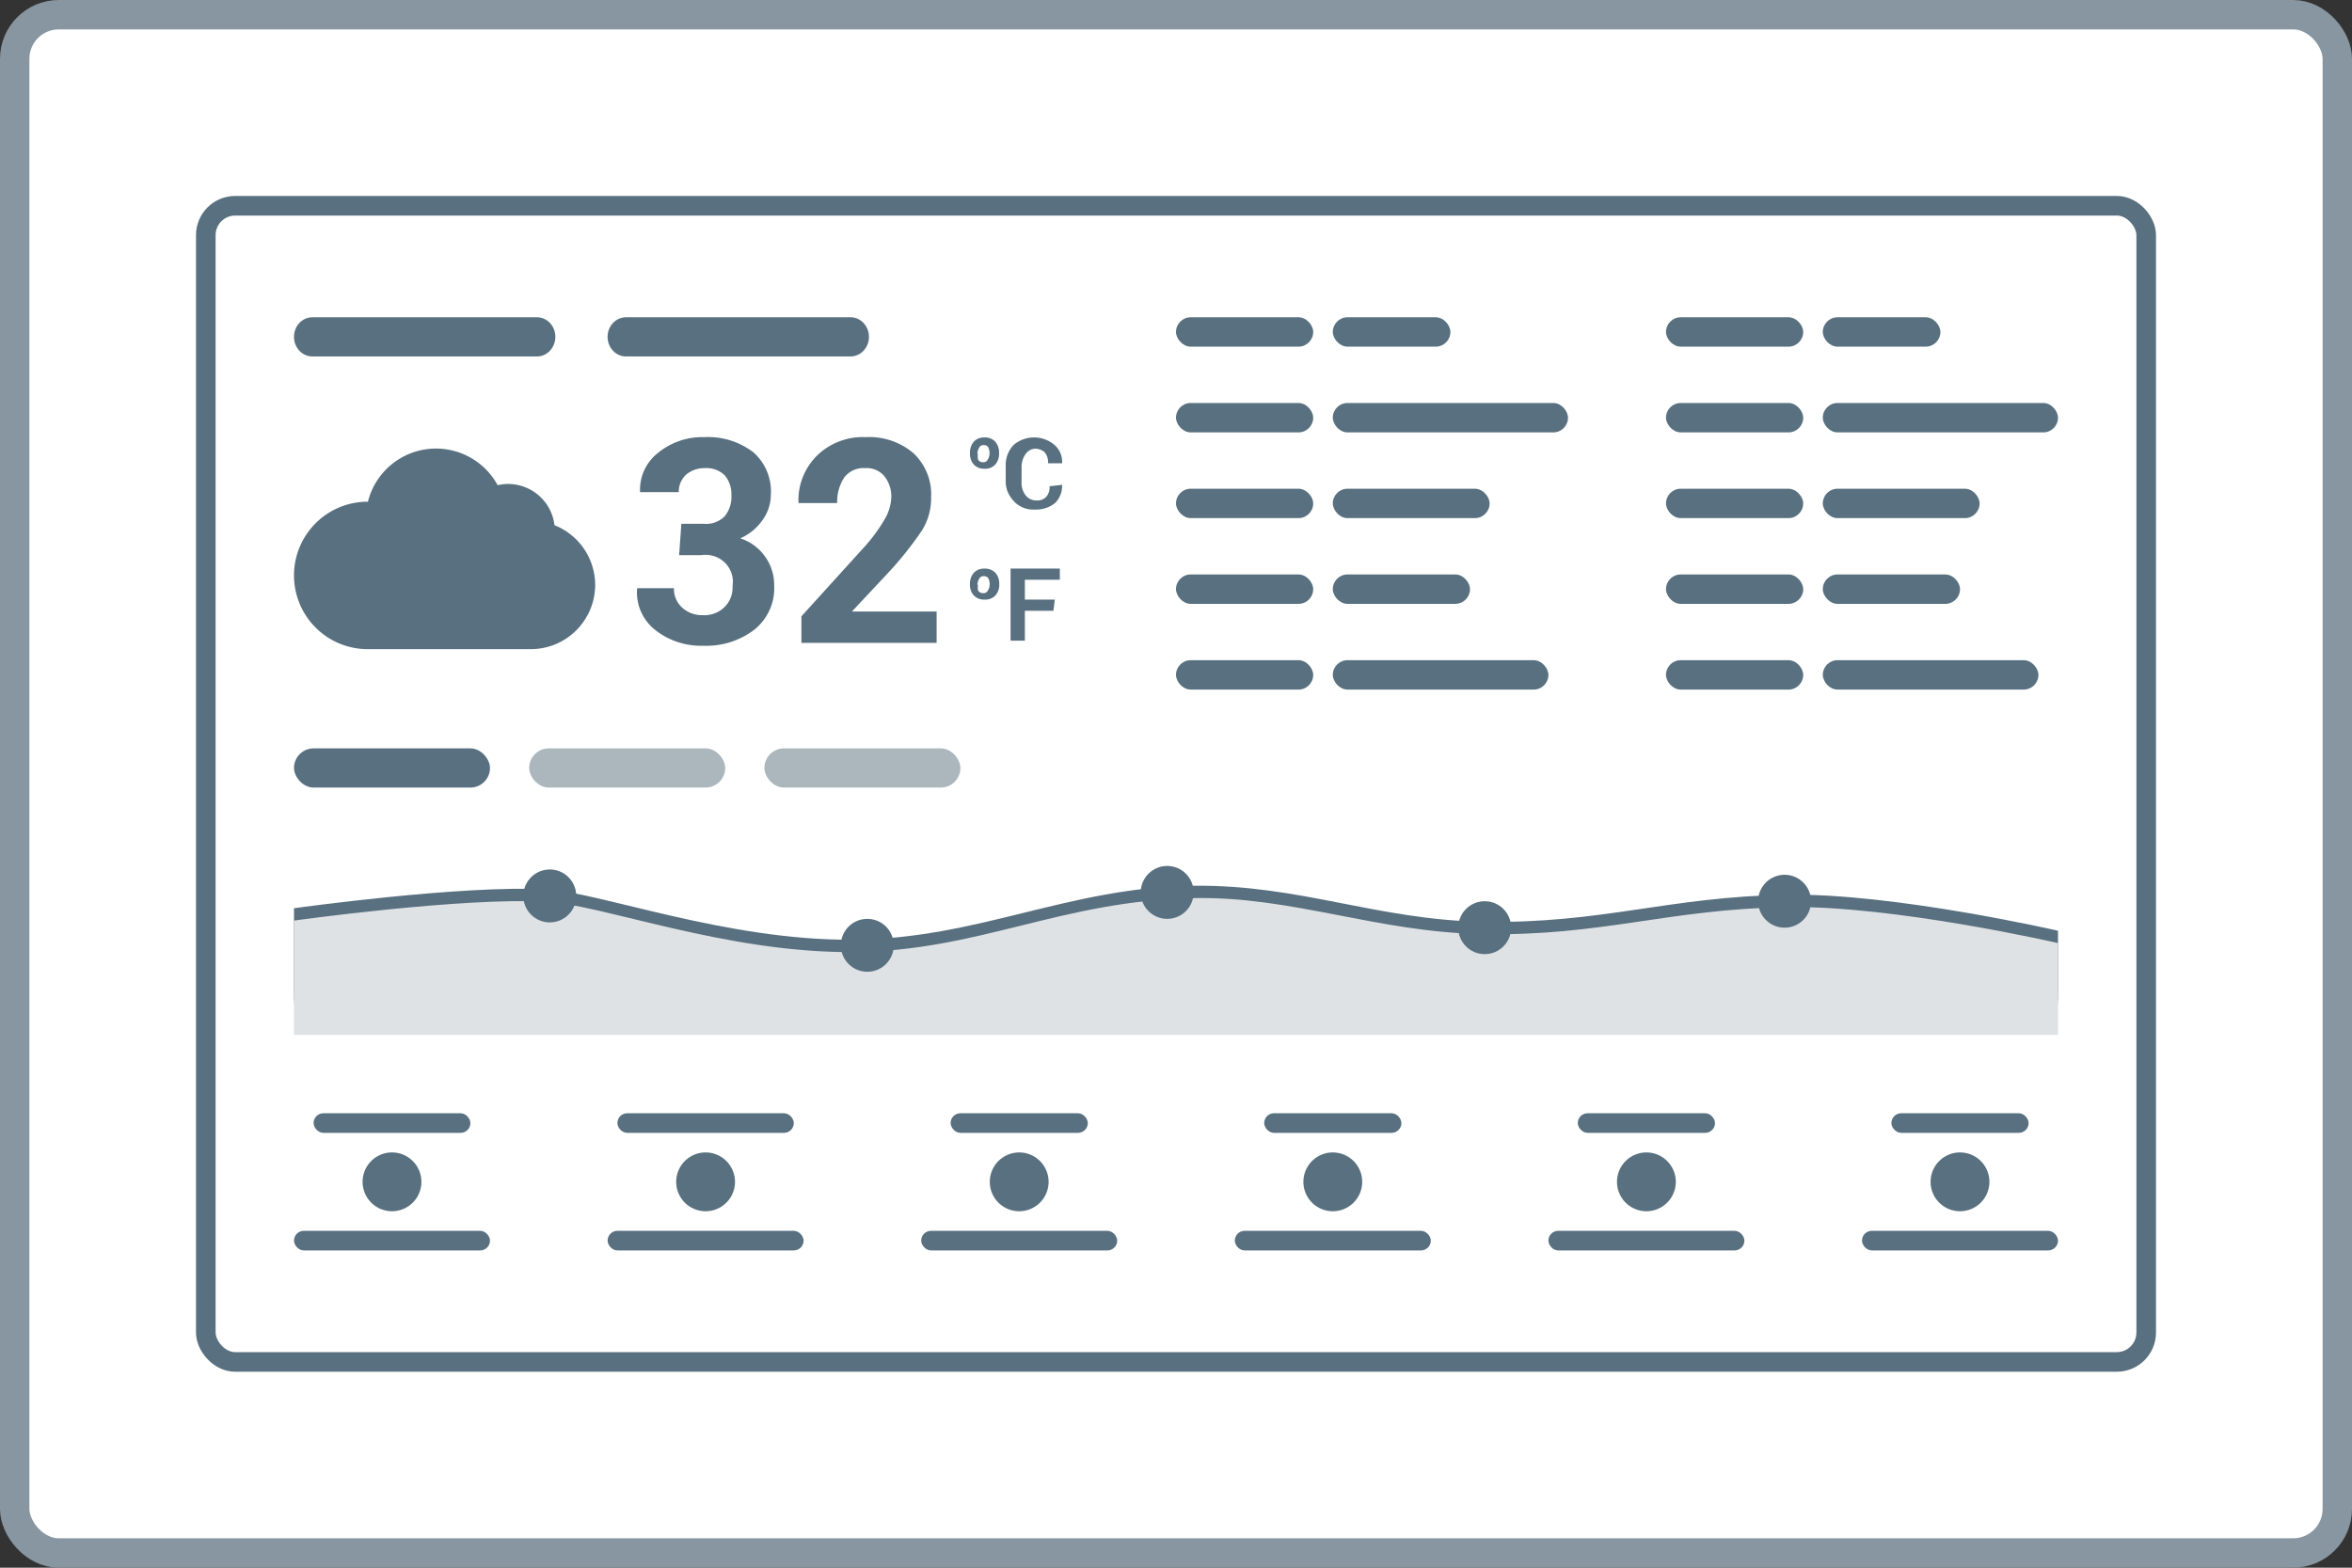 <svg xmlns="http://www.w3.org/2000/svg" width="120" height="80" fill="none" xmlns:v="https://vecta.io/nano"><rect width="100%" height="100%" fill="#333333" stroke="none"/><rect x=".75" y=".75" width="118.5" height="78.5" rx="2.25" fill="#fff"/><rect x=".75" y=".75" width="118.5" height="78.5" rx="2.25" stroke="#8796a1" stroke-width="1.5"/><rect x="10.5" y="10.5" width="99" height="59" rx="1.5" fill="#fff" stroke="#58707f"/><g fill="#58707f"><rect x="60" y="16.19" width="7" height="1.5" rx=".75"/><rect x="68" y="16.19" width="6" height="1.5" rx=".75"/><rect x="60" y="20.565" width="7" height="1.5" rx=".75"/><rect x="68" y="20.565" width="12" height="1.5" rx=".75"/><rect x="60" y="24.94" width="7" height="1.5" rx=".75"/><rect x="68" y="24.94" width="8" height="1.5" rx=".75"/><rect x="60" y="29.315" width="7" height="1.5" rx=".75"/><rect x="68" y="29.315" width="7" height="1.5" rx=".75"/><rect x="60" y="33.69" width="7" height="1.5" rx=".75"/><rect x="68" y="33.69" width="11" height="1.5" rx=".75"/><rect x="85" y="16.19" width="7" height="1.5" rx=".75"/><rect x="93" y="16.19" width="6" height="1.5" rx=".75"/><rect x="85" y="20.565" width="7" height="1.5" rx=".75"/><rect x="93" y="20.565" width="12" height="1.5" rx=".75"/><rect x="85" y="24.94" width="7" height="1.5" rx=".75"/><rect x="93" y="24.94" width="8" height="1.5" rx=".75"/><rect x="85" y="29.315" width="7" height="1.5" rx=".75"/><rect x="93" y="29.315" width="7" height="1.5" rx=".75"/><rect x="85" y="33.69" width="7" height="1.5" rx=".75"/><rect x="93" y="33.69" width="11" height="1.5" rx=".75"/><rect x="15" y="38.19" width="10" height="2" rx="1"/></g><g fill="#abb6bd"><rect x="27" y="38.19" width="10" height="2" rx="1"/><rect x="39" y="38.19" width="10" height="2" rx="1"/></g><g fill-rule="evenodd"><path d="M15 46.348s8.545-1.196 12.857-.964c2.755.148 9.143 2.607 15.612 2.571s10.984-2.684 17.449-2.755c5.391-.06 9.303 1.733 14.694 1.837 6.138.118 9.474-1.283 15.612-1.378C96.651 45.576 105 47.496 105 47.496v2.847c0 .866 0 1.299-.269 1.568s-.702.269-1.568.269H16.837c-.866 0-1.299 0-1.568-.269S15 51.209 15 50.343v-3.995z" fill="#58707f"/><path d="M15 46.978s8.545-1.196 12.857-.964c2.89.156 9.143 2.607 15.612 2.571s10.627-2.627 17.449-2.755c5.033-.094 9.303 1.733 14.694 1.837 6.138.119 9.474-1.283 15.612-1.377C96.651 46.206 105 48.126 105 48.126v4.684H15v-5.832z" fill="#dee2e5"/></g><g fill="#58707f"><circle cx="28.05" cy="45.72" r="1.35"/><circle cx="44.25" cy="48.24" r="1.35"/><circle cx="59.55" cy="45.54" r="1.35"/><circle cx="75.75" cy="47.34" r="1.35"/><circle cx="91.05" cy="45.99" r="1.35"/><rect x="16" y="56.81" width="8" height="1" rx=".5"/><use href="#B"/><rect x="15" y="62.81" width="10" height="1" rx=".5"/><rect x="31.5" y="56.81" width="9" height="1" rx=".5"/><use href="#B" x="16"/><rect x="31" y="62.81" width="10" height="1" rx=".5"/><rect x="48.5" y="56.81" width="7" height="1" rx=".5"/><use href="#B" x="32"/><rect x="47" y="62.81" width="10" height="1" rx=".5"/><rect x="64.5" y="56.81" width="7" height="1" rx=".5"/><use href="#B" x="48"/><rect x="63" y="62.81" width="10" height="1" rx=".5"/><rect x="80.5" y="56.81" width="7" height="1" rx=".5"/><use href="#B" x="64"/><rect x="79" y="62.81" width="10" height="1" rx=".5"/><rect x="96.5" y="56.81" width="7" height="1" rx=".5"/><use href="#B" x="80"/><rect x="95" y="62.81" width="10" height="1" rx=".5"/><path d="M27.394 16.19H15.94c-.519 0-.94.448-.94 1s.421 1 .94 1h11.454c.519 0 .94-.448.94-1s-.421-1-.94-1zm16 0H31.94c-.519 0-.94.448-.94 1s.421 1 .94 1h11.454c.519 0 .94-.448.94-1s-.421-1-.94-1zm-8.632 10.541h1.146a1.35 1.35 0 0 0 .58-.076 1.34 1.34 0 0 0 .491-.314 1.58 1.58 0 0 0 .338-1.078 1.48 1.48 0 0 0-.338-1.003 1.31 1.31 0 0 0-.467-.294 1.33 1.33 0 0 0-.548-.078 1.44 1.44 0 0 0-.958.334 1.2 1.2 0 0 0-.284.406 1.18 1.18 0 0 0-.092.485h-1.973a2.37 2.37 0 0 1 .213-1.114c.16-.349.403-.655.708-.892a3.56 3.56 0 0 1 2.349-.799 3.79 3.79 0 0 1 2.518.78c.302.27.538.605.691.978s.219.776.192 1.177a2.21 2.21 0 0 1-.413 1.282c-.286.415-.683.743-1.146.947.519.169.968.502 1.278.948a2.47 2.47 0 0 1 .451 1.468c.022.427-.058.854-.235 1.244a2.73 2.73 0 0 1-.78 1.003c-.741.564-1.659.853-2.593.818-.867.028-1.717-.241-2.406-.762a2.46 2.46 0 0 1-.773-.962 2.43 2.43 0 0 1-.204-1.212h1.879a1.27 1.27 0 0 0 .098.537 1.29 1.29 0 0 0 .315.448c.285.261.664.401 1.052.39a1.47 1.47 0 0 0 .599-.087 1.45 1.45 0 0 0 .51-.322c.143-.14.253-.309.325-.494a1.38 1.38 0 0 0 .089-.583 1.36 1.36 0 0 0-.048-.638 1.37 1.37 0 0 0-.335-.547c-.154-.154-.342-.27-.55-.338a1.41 1.41 0 0 0-.645-.055H34.65l.113-1.598zm13.024 6.075h-6.897V31.45l3.27-3.604a8.53 8.53 0 0 0 1.015-1.412c.181-.325.284-.688.301-1.059a1.66 1.66 0 0 0-.357-1.078c-.118-.14-.269-.25-.439-.321a1.18 1.18 0 0 0-.538-.088 1.23 1.23 0 0 0-.598.106 1.22 1.22 0 0 0-.473.377 2.26 2.26 0 0 0-.357 1.3H40.74a3.18 3.18 0 0 1 .203-1.281 3.21 3.21 0 0 1 .699-1.097 3.31 3.31 0 0 1 1.153-.759 3.34 3.34 0 0 1 1.366-.226c.9-.051 1.784.249 2.462.836a2.9 2.9 0 0 1 .685 1.02 2.87 2.87 0 0 1 .198 1.209c.012.611-.158 1.212-.489 1.728a18.03 18.03 0 0 1-1.673 2.099l-1.879 2.006h4.322v1.598zm1.703-9.683a.85.85 0 0 1 .188-.576.71.71 0 0 1 .247-.172.7.7 0 0 1 .297-.052.72.72 0 0 1 .307.049c.097.038.185.098.257.174a.85.85 0 0 1 .188.576.83.83 0 0 1-.188.576.71.71 0 0 1-.247.172.7.7 0 0 1-.297.051.72.72 0 0 1-.307-.049c-.097-.038-.185-.098-.257-.174a.83.83 0 0 1-.188-.576zm.413 0c-.026.11-.026.224 0 .334a.28.28 0 0 0 .113.102c.046.023.098.033.15.029.047.004.093-.006.134-.03s.072-.058.092-.101a.56.56 0 0 0 .094-.334c.002-.096-.017-.191-.056-.279-.023-.044-.058-.079-.102-.103s-.093-.033-.142-.027c-.046-.004-.093.006-.134.03a.22.22 0 0 0-.092.101.65.65 0 0 0-.094.334l.038-.056zm4.286 1.616a1.23 1.23 0 0 1-.079.502 1.22 1.22 0 0 1-.278.427 1.53 1.53 0 0 1-1.034.334 1.35 1.35 0 0 1-.585-.093 1.33 1.33 0 0 1-.486-.334 1.6 1.6 0 0 1-.32-.496c-.072-.185-.103-.383-.094-.581v-.706c-.017-.397.124-.784.395-1.078a1.61 1.61 0 0 1 2.105 0 1.15 1.15 0 0 1 .295.422 1.14 1.14 0 0 1 .081.507h-.714a.83.83 0 0 0-.169-.557.72.72 0 0 0-.545-.186.65.65 0 0 0-.259.099c-.078.051-.144.119-.192.198a1.14 1.14 0 0 0-.188.687v.706a1.03 1.03 0 0 0 .207.687.69.69 0 0 0 .241.194.68.68 0 0 0 .304.067.63.63 0 0 0 .275-.035.62.62 0 0 0 .232-.15.74.74 0 0 0 .169-.539l.639-.074zm-4.699 5.069a.83.83 0 0 1 .189-.57.7.7 0 0 1 .249-.17.71.71 0 0 1 .299-.051.74.74 0 0 1 .309.049.72.72 0 0 1 .258.172.83.83 0 0 1 .189.57c.012.206-.055.41-.189.57a.7.7 0 0 1-.249.17.72.72 0 0 1-.3.051.74.74 0 0 1-.309-.049.72.72 0 0 1-.258-.172.81.81 0 0 1-.189-.57zm.416 0a.71.71 0 0 0 0 .331.28.28 0 0 0 .114.101.29.29 0 0 0 .151.028c.047.004.094-.006.135-.029s.073-.058.092-.1a.54.54 0 0 0 .095-.331.63.63 0 0 0-.057-.276c-.023-.043-.058-.079-.102-.102s-.094-.032-.144-.027c-.047-.004-.094.006-.135.029s-.073.058-.092.1a.63.63 0 0 0-.095.331l.038-.055zm3.84 1.36h-1.457v1.527h-.728v-3.68h2.513v.57h-1.785v1.012h1.53l-.073.57zm-23.379-1.325a3.29 3.29 0 0 1-.961 2.32 3.28 3.28 0 0 1-2.319.963h-8.418c-.981-.025-1.914-.432-2.599-1.135S15 30.345 15 29.364a3.76 3.76 0 0 1 1.069-2.627c.686-.703 1.618-1.11 2.599-1.135h.104a3.58 3.58 0 0 1 6.618-.842c.178-.042.36-.063.543-.063a2.39 2.39 0 0 1 1.577.606c.434.387.712.92.781 1.498a3.29 3.29 0 0 1 2.075 3.043h0z"/></g><defs ><path id="B" d="M21.5 60.31a1.5 1.5 0 1 1-3 0 1.5 1.5 0 1 1 3 0z"/></defs></svg>